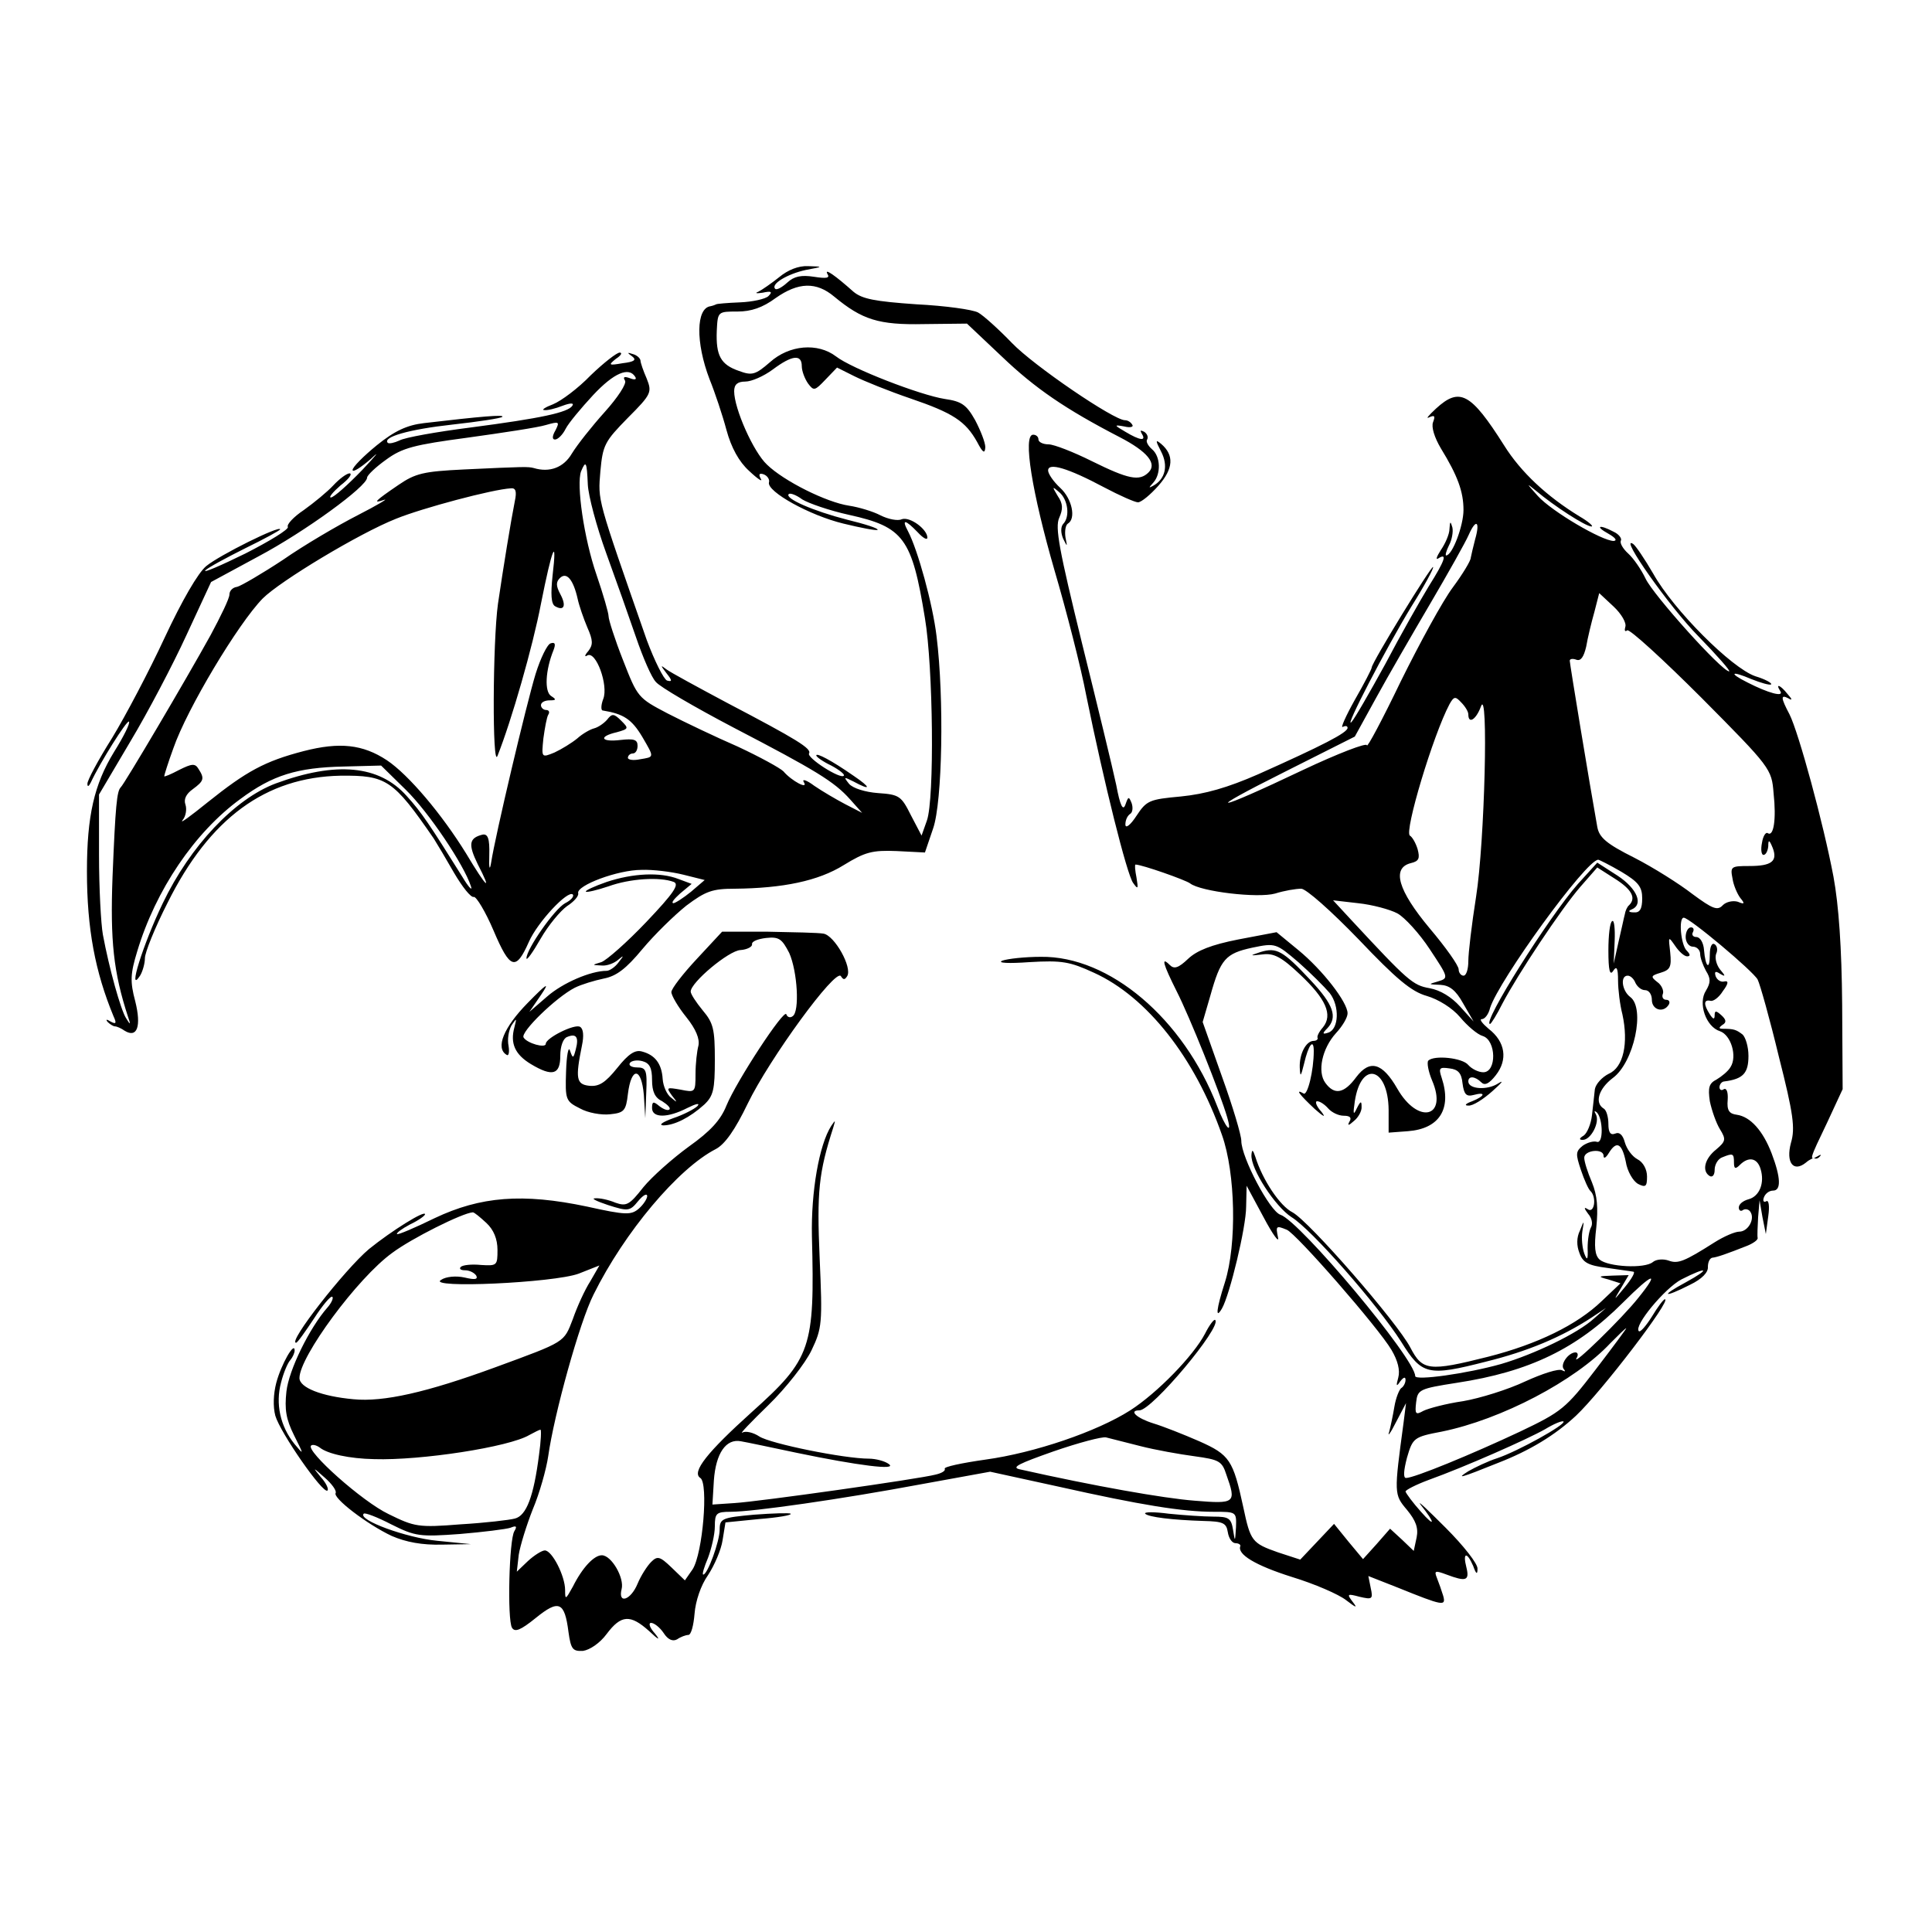 <?xml version="1.0" standalone="no"?>
<!DOCTYPE svg PUBLIC "-//W3C//DTD SVG 20010904//EN"
 "http://www.w3.org/TR/2001/REC-SVG-20010904/DTD/svg10.dtd">
<svg version="1.0" xmlns="http://www.w3.org/2000/svg"
 width="400pt" height="400pt" viewBox="0 0 400 400"
 preserveAspectRatio="xMidYMid meet">
<g transform="translate(0,400) scale(0.1,-0.1)"
fill="#000000" stroke="none">
<path d="M1613 3426 c-15 -12 -35 -26 -43 -30 -8 -3 -4 -4 9 -2 18 4 21 2 12
-7 -6 -6 -33 -12 -59 -13 -26 -1 -48 -3 -49 -4 -2 -1 -7 -3 -12 -4 -30 -4 -31
-75 -2 -151 11 -27 27 -75 35 -105 10 -37 26 -66 47 -85 18 -17 29 -24 24 -16
-5 9 -3 12 6 9 8 -3 13 -11 11 -17 -4 -19 84 -68 154 -85 37 -9 68 -15 71 -13
2 3 -26 12 -63 21 -70 18 -130 44 -121 53 3 3 16 -2 28 -11 13 -8 56 -23 97
-32 113 -25 130 -48 157 -214 17 -101 20 -374 4 -419 l-11 -31 -22 42 c-20 40
-24 43 -68 46 -27 2 -52 10 -60 19 -12 15 -11 15 9 5 37 -20 37 -13 0 12 -46
32 -77 48 -77 42 0 -3 14 -13 31 -21 17 -9 29 -19 26 -21 -7 -8 -77 37 -72 46
6 10 -25 29 -170 105 -60 32 -117 63 -125 69 -13 10 -13 9 0 -8 12 -15 12 -18
1 -15 -7 3 -26 41 -42 84 -104 298 -101 287 -96 349 5 55 9 62 57 111 49 49
50 53 39 81 -7 16 -13 33 -13 38 -1 5 -8 11 -16 13 -12 4 -12 3 -1 -5 9 -7 5
-11 -20 -14 -29 -5 -30 -4 -14 9 11 7 14 13 8 13 -6 0 -33 -21 -60 -47 -26
-27 -61 -53 -78 -60 -16 -6 -25 -12 -18 -12 6 -1 23 3 38 9 16 6 24 6 20 0 -9
-14 -65 -26 -210 -45 -71 -9 -138 -21 -148 -27 -11 -5 -21 -7 -24 -5 -12 12
43 28 134 38 54 6 100 13 103 16 5 5 -43 1 -162 -13 -35 -4 -61 -16 -98 -46
-27 -22 -50 -45 -50 -51 0 -6 17 5 38 23 20 19 12 9 -18 -23 -30 -31 -59 -57
-65 -57 -5 0 4 11 20 25 17 13 25 24 19 25 -6 0 -21 -11 -34 -25 -12 -13 -40
-36 -61 -51 -21 -14 -36 -30 -33 -35 2 -5 -37 -29 -88 -55 -51 -25 -88 -41
-83 -35 6 6 43 26 83 46 39 19 72 37 72 39 0 9 -125 -53 -153 -76 -17 -14 -50
-71 -86 -148 -32 -69 -81 -162 -109 -208 -29 -46 -52 -89 -51 -95 0 -7 3 -5 7
3 19 41 75 130 79 126 3 -3 -11 -31 -31 -63 -41 -67 -56 -132 -56 -247 0 -119
17 -208 55 -300 7 -15 5 -17 -6 -11 -8 5 -11 5 -6 -1 5 -5 12 -9 15 -9 4 0 13
-4 20 -9 26 -16 35 9 22 61 -11 41 -10 57 4 103 38 127 119 247 214 316 66 49
117 65 214 67 l77 2 51 -50 c48 -47 121 -156 135 -200 4 -11 -5 -2 -18 20 -67
107 -84 133 -115 167 -57 64 -146 72 -271 26 -85 -32 -177 -129 -234 -248 -41
-85 -74 -191 -47 -150 5 8 10 25 10 36 0 12 21 64 47 115 87 175 203 260 358
263 95 1 109 -8 193 -130 7 -11 26 -43 42 -71 17 -29 35 -52 41 -50 5 1 24
-30 41 -70 34 -80 46 -84 73 -23 18 41 81 108 91 98 3 -4 -4 -12 -16 -18 -22
-12 -80 -95 -80 -114 0 -6 13 12 29 40 16 28 41 58 55 68 14 9 25 21 23 27 -3
16 82 48 131 48 24 1 63 -4 87 -10 l44 -11 -28 -24 c-16 -13 -33 -24 -37 -24
-5 1 2 9 14 20 l24 20 -27 10 c-38 15 -95 12 -149 -6 -26 -9 -45 -18 -43 -20
2 -2 23 3 47 11 44 16 106 20 135 9 12 -5 0 -23 -57 -83 -40 -42 -82 -79 -93
-83 -20 -6 -20 -6 1 -7 11 -1 26 5 34 12 12 10 12 9 1 -5 -7 -10 -19 -18 -25
-18 -33 0 -91 -25 -123 -53 l-37 -32 24 35 c19 28 13 25 -28 -17 -49 -50 -67
-93 -43 -107 4 -3 6 5 4 18 -3 14 0 32 6 43 11 16 11 16 6 -4 -9 -33 1 -56 34
-76 45 -27 61 -22 61 17 0 20 6 36 14 39 19 8 25 0 18 -26 -5 -19 -6 -19 -12
-2 -3 10 -7 -10 -8 -43 -2 -59 -1 -62 29 -77 16 -9 44 -14 62 -12 29 3 33 7
37 42 7 57 28 56 33 -2 l3 -48 2 53 c2 46 0 52 -19 52 -11 0 -18 4 -15 9 3 5
15 7 26 4 15 -4 20 -14 20 -39 0 -24 6 -37 21 -44 11 -7 18 -14 15 -17 -3 -3
-12 0 -21 7 -12 10 -15 10 -15 -4 0 -21 32 -21 73 0 18 9 27 11 21 4 -6 -6
-29 -18 -50 -25 -22 -8 -31 -14 -21 -15 23 0 55 16 85 43 19 18 22 31 22 93 0
63 -3 76 -25 102 -14 17 -25 34 -25 39 0 19 79 85 103 86 14 1 25 7 24 12 -1
6 12 11 29 13 27 3 33 -2 48 -31 17 -38 22 -122 7 -131 -5 -4 -11 -2 -13 4 -4
13 -103 -138 -124 -189 -12 -30 -33 -53 -78 -85 -33 -24 -76 -62 -94 -84 -29
-37 -35 -40 -58 -32 -14 6 -33 10 -42 9 -9 0 3 -6 27 -14 41 -13 45 -13 62 8
10 12 18 17 19 11 0 -6 -8 -18 -17 -26 -16 -14 -27 -14 -108 4 -133 28 -220
21 -315 -24 -41 -20 -76 -35 -78 -33 -2 2 10 11 27 20 17 8 31 18 31 21 0 9
-69 -34 -116 -72 -50 -42 -169 -194 -151 -194 3 0 19 23 37 50 18 28 35 48 38
45 3 -2 -2 -13 -10 -22 -37 -42 -80 -129 -85 -174 -4 -37 -1 -57 16 -91 20
-40 21 -42 1 -18 -30 37 -40 84 -28 128 5 20 14 41 19 46 5 6 9 15 9 20 0 20
-28 -29 -38 -67 -6 -23 -7 -49 -2 -68 10 -35 99 -163 108 -155 3 3 -3 16 -14
28 -17 21 -17 21 8 -1 15 -13 25 -27 23 -32 -7 -10 65 -65 116 -89 30 -13 63
-19 104 -18 l60 1 -70 7 c-63 6 -165 43 -152 56 2 3 28 -7 57 -22 50 -25 59
-26 142 -20 48 4 96 10 105 13 12 5 14 3 8 -7 -11 -17 -15 -183 -5 -200 6 -10
18 -5 49 20 48 39 60 34 68 -29 5 -36 9 -40 30 -39 14 2 35 16 49 35 30 40 49
41 88 6 20 -19 24 -20 12 -5 -11 12 -14 22 -8 22 6 0 18 -9 26 -21 9 -14 19
-18 28 -13 7 5 18 9 23 9 6 0 11 20 13 44 2 26 13 59 28 80 13 20 27 52 30 72
l6 37 70 7 c38 3 68 8 65 11 -2 2 -36 1 -76 -2 -66 -6 -71 -8 -71 -31 0 -24
-25 -93 -34 -93 -3 0 2 16 10 35 7 19 14 48 14 65 0 27 3 30 33 30 46 0 228
26 394 57 l143 26 142 -31 c170 -38 256 -52 321 -52 47 0 47 0 46 -32 -2 -31
-2 -31 -6 -6 -4 25 -9 28 -41 28 -20 0 -62 3 -92 6 -30 4 -52 4 -49 0 7 -7 56
-13 121 -15 40 -1 47 -4 50 -23 2 -13 9 -23 16 -23 6 0 11 -3 10 -6 -7 -17 31
-40 107 -64 46 -14 97 -36 112 -48 21 -16 24 -17 14 -4 -13 17 -12 18 14 11
26 -6 28 -5 23 18 l-5 25 61 -24 c94 -38 100 -39 94 -17 -3 10 -9 27 -13 37
-6 15 -4 16 20 7 40 -15 48 -13 41 15 -8 31 1 33 14 3 6 -17 9 -19 9 -6 1 10
-29 48 -66 85 -37 37 -60 59 -52 48 31 -39 31 -49 1 -15 -17 19 -31 38 -32 42
0 3 21 14 48 24 75 27 204 84 241 105 18 11 35 18 38 16 6 -6 -95 -62 -137
-76 -19 -6 -46 -19 -60 -27 -27 -17 -16 -14 61 17 67 26 119 58 162 98 53 50
199 241 184 241 -3 0 -15 -16 -27 -36 -12 -19 -24 -33 -27 -30 -11 11 54 89
88 107 55 28 62 23 9 -6 -54 -29 -46 -33 9 -5 25 12 38 26 37 37 0 10 4 18 9
19 10 1 30 8 73 25 12 5 22 12 21 16 -1 5 0 24 1 43 l3 35 6 -35 7 -35 5 37
c3 21 1 34 -4 31 -5 -3 -8 0 -5 8 3 8 11 14 19 14 17 0 16 27 -3 77 -18 47
-44 76 -72 80 -16 2 -21 9 -19 31 1 15 -2 25 -8 22 -5 -4 -9 -1 -9 4 0 6 5 12
10 12 39 5 50 17 50 53 0 19 -6 38 -12 44 -13 10 -18 12 -40 12 -10 0 -10 2
-2 8 9 5 8 11 -2 20 -11 10 -14 10 -14 0 0 -9 -3 -9 -10 2 -13 20 -13 31 1 28
6 -2 18 7 26 20 12 16 12 22 3 20 -7 -2 -15 3 -18 11 -3 10 0 11 9 5 12 -7 12
-5 0 9 -7 9 -11 23 -8 32 4 8 2 17 -3 20 -6 4 -10 -6 -10 -21 0 -34 -9 -27
-12 9 -1 15 -8 27 -16 27 -7 0 -10 5 -7 10 3 6 1 10 -4 10 -6 0 -11 -9 -11
-20 0 -11 7 -20 15 -20 8 0 15 -7 15 -15 0 -8 6 -24 12 -35 10 -16 10 -24 0
-41 -17 -26 0 -75 29 -84 23 -8 36 -52 22 -74 -5 -9 -19 -20 -29 -26 -16 -8
-18 -17 -14 -45 4 -19 13 -45 21 -58 13 -21 12 -25 -8 -42 -24 -19 -30 -45
-13 -55 6 -3 10 3 10 13 0 11 7 23 16 26 22 9 24 8 24 -11 0 -13 3 -14 12 -5
18 18 36 15 43 -8 9 -29 -2 -57 -25 -63 -11 -3 -20 -10 -20 -17 0 -6 4 -9 9
-5 5 3 12 1 15 -4 10 -15 -5 -41 -23 -41 -9 0 -32 -10 -51 -22 -63 -40 -76
-45 -95 -38 -11 4 -26 3 -33 -3 -17 -14 -92 -10 -110 5 -10 9 -12 26 -7 67 4
40 2 66 -9 93 -9 21 -16 43 -16 51 0 16 40 20 40 4 0 -7 5 -4 11 6 16 26 27
20 35 -18 3 -20 15 -40 25 -46 16 -8 19 -6 19 15 0 15 -8 30 -20 36 -11 6 -22
21 -26 35 -4 15 -11 22 -20 18 -10 -4 -14 3 -14 20 0 14 -4 29 -10 32 -19 12
-10 41 19 63 44 32 68 145 36 168 -17 13 -21 44 -5 44 6 0 13 -7 16 -15 4 -8
12 -15 20 -15 8 0 14 -9 14 -20 0 -21 24 -28 35 -10 3 5 1 10 -5 10 -7 0 -10
6 -7 13 2 6 -3 18 -12 24 -14 11 -13 13 7 19 20 6 23 12 20 42 -4 34 -4 34 10
14 8 -12 19 -22 25 -22 7 0 7 4 -1 12 -12 12 -17 68 -6 68 12 0 143 -110 153
-128 5 -10 25 -81 44 -160 30 -118 34 -148 25 -178 -11 -41 5 -62 31 -41 8 7
16 10 18 9 3 -2 8 0 11 4 4 4 1 4 -5 0 -18 -10 -17 -7 20 70 l32 69 -1 175
c-1 118 -7 205 -18 265 -21 111 -72 298 -91 336 -18 34 -19 42 -2 33 8 -5 8
-2 -2 9 -15 19 -26 23 -15 6 8 -13 -25 -4 -68 18 -40 20 -34 25 8 7 20 -8 38
-13 41 -11 2 3 -13 11 -33 17 -49 17 -169 137 -211 212 -18 31 -37 59 -42 62
-30 19 75 -130 135 -191 39 -40 68 -73 64 -73 -15 0 -157 158 -173 192 -9 19
-25 42 -36 52 -11 10 -18 22 -15 27 2 4 -4 13 -15 18 -30 16 -40 12 -11 -4 14
-8 19 -14 11 -15 -24 0 -128 61 -157 93 -24 27 -25 28 -4 11 38 -32 103 -74
115 -74 5 0 -6 10 -25 21 -67 41 -121 91 -156 147 -69 109 -92 121 -141 76
-15 -14 -22 -22 -14 -18 11 5 13 3 8 -10 -4 -10 3 -32 16 -54 35 -57 47 -90
47 -128 0 -32 -23 -94 -36 -94 -2 0 0 9 6 21 6 11 9 28 7 37 -4 14 -5 13 -6
-3 0 -11 -9 -31 -18 -44 -9 -14 -11 -21 -5 -17 19 12 14 -4 -20 -58 -17 -28
-58 -100 -90 -161 -33 -60 -64 -114 -70 -120 -16 -16 71 152 124 239 27 43 47
80 45 82 -3 4 -127 -198 -127 -208 0 -3 -16 -34 -35 -67 -19 -34 -30 -59 -25
-56 6 3 10 2 10 -2 0 -10 -53 -37 -185 -96 -64 -28 -110 -41 -160 -46 -65 -6
-71 -8 -92 -40 -13 -20 -23 -27 -23 -18 0 9 4 18 10 22 5 3 6 13 3 22 -6 15
-7 14 -13 -3 -5 -14 -11 -2 -19 41 -7 33 -39 165 -71 294 -47 192 -56 239 -47
259 8 18 8 29 -3 45 -12 20 -12 21 3 8 18 -15 23 -51 8 -66 -5 -6 -5 -18 0
-30 9 -18 9 -18 5 2 -2 13 0 26 5 29 17 10 9 51 -16 74 -14 13 -25 29 -25 36
0 17 41 5 116 -35 32 -17 64 -31 70 -31 7 0 26 16 42 34 32 36 33 64 6 87 -12
10 -12 7 0 -16 15 -29 9 -57 -17 -71 -9 -5 -9 -4 1 7 16 18 15 54 -3 69 -8 7
-13 16 -10 20 3 5 0 12 -6 16 -8 4 -9 3 -5 -4 10 -16 -4 -14 -34 4 -24 14 -24
15 -2 11 12 -3 20 -1 16 4 -3 5 -9 9 -15 9 -23 0 -189 113 -234 160 -27 28
-59 57 -70 63 -11 6 -68 14 -128 17 -86 6 -112 11 -130 26 -37 33 -61 50 -54
37 6 -9 -2 -10 -28 -6 -26 4 -41 1 -55 -12 -11 -10 -22 -16 -25 -13 -10 10 26
31 63 39 37 7 37 7 5 8 -20 1 -42 -8 -60 -23z m114 -40 c58 -48 92 -59 186
-57 l89 1 72 -68 c69 -66 132 -109 244 -167 58 -30 78 -55 60 -73 -19 -19 -42
-14 -117 23 -38 19 -79 35 -90 35 -12 0 -21 5 -21 10 0 6 -5 10 -11 10 -22 0
-2 -121 44 -280 25 -85 55 -202 66 -260 37 -182 84 -370 97 -388 10 -14 11
-13 7 11 -3 15 -4 27 -2 27 13 0 104 -32 113 -39 22 -17 140 -31 176 -21 19 6
43 10 54 10 10 0 61 -45 119 -105 78 -82 109 -108 141 -117 24 -7 53 -25 69
-44 15 -18 36 -36 47 -39 28 -9 29 -75 1 -75 -10 0 -24 7 -31 15 -12 15 -71
21 -83 9 -3 -4 0 -22 8 -41 33 -77 -29 -92 -72 -17 -31 54 -57 61 -85 24 -25
-34 -45 -38 -64 -12 -17 23 -7 71 22 103 13 14 24 32 24 41 0 23 -52 90 -102
131 l-45 37 -79 -15 c-56 -11 -86 -23 -104 -40 -20 -19 -29 -22 -38 -13 -19
19 -14 2 14 -54 27 -53 90 -210 105 -262 11 -38 -4 -21 -21 24 -70 181 -223
311 -365 309 -33 0 -69 -4 -80 -8 -11 -5 14 -6 56 -3 68 4 84 1 134 -22 110
-50 209 -176 265 -336 28 -79 31 -226 6 -305 -18 -56 -20 -78 -6 -54 16 28 50
168 50 211 l1 43 35 -65 c19 -36 33 -55 30 -42 -5 24 -4 25 18 16 19 -7 190
-203 217 -249 13 -22 18 -42 14 -57 -5 -18 -4 -20 4 -8 7 9 11 10 11 3 0 -6
-4 -14 -9 -17 -4 -3 -11 -20 -14 -38 -3 -18 -8 -42 -11 -53 -4 -11 3 -2 14 20
l21 40 -5 -40 c-20 -148 -20 -149 7 -181 18 -22 24 -37 20 -57 l-6 -28 -24 23
-25 23 -28 -32 -28 -31 -30 36 -30 37 -35 -37 -35 -37 -46 15 c-54 19 -57 23
-72 94 -21 97 -28 108 -91 136 -32 14 -75 31 -95 37 -35 11 -52 27 -29 27 26
0 171 173 157 187 -2 3 -12 -10 -21 -28 -24 -46 -99 -123 -155 -159 -69 -44
-198 -88 -300 -102 -49 -7 -87 -15 -84 -19 2 -4 -6 -9 -19 -12 -34 -9 -366
-56 -417 -59 l-45 -3 3 50 c4 56 25 87 56 81 12 -2 64 -13 116 -24 125 -26
210 -37 190 -23 -8 6 -27 11 -41 11 -51 0 -204 31 -227 46 -12 8 -28 12 -35 8
-7 -4 18 22 54 57 36 35 76 86 89 113 22 46 23 56 17 191 -6 138 -2 177 28
270 5 17 5 17 -4 4 -25 -39 -42 -136 -40 -229 6 -231 -1 -253 -125 -364 -91
-82 -125 -124 -106 -136 17 -11 5 -156 -16 -189 l-16 -23 -28 27 c-24 23 -29
24 -42 11 -8 -8 -21 -28 -28 -45 -14 -34 -41 -43 -33 -11 6 23 -21 70 -41 70
-16 0 -40 -25 -60 -65 -15 -27 -16 -28 -16 -7 0 29 -27 82 -42 82 -6 0 -22
-10 -35 -22 l-23 -22 4 35 c3 19 16 61 29 94 14 33 28 83 32 110 12 86 65 278
94 335 64 129 175 261 253 301 19 10 40 40 66 94 45 93 182 281 193 264 5 -8
8 -8 13 0 11 18 -26 84 -49 88 -11 2 -63 3 -115 4 l-95 0 -52 -56 c-29 -31
-53 -62 -53 -69 0 -7 14 -31 31 -52 20 -25 28 -45 25 -59 -3 -11 -6 -37 -6
-59 0 -38 -1 -38 -31 -32 -29 5 -30 5 -18 -12 12 -15 12 -16 -1 -5 -9 6 -17
24 -18 39 -2 32 -16 50 -43 57 -14 4 -28 -5 -51 -34 -25 -31 -38 -39 -58 -37
-27 3 -29 15 -15 84 4 19 3 34 -4 38 -11 7 -71 -23 -71 -35 0 -10 -39 1 -46
13 -7 11 67 83 106 103 14 7 41 15 60 19 26 5 46 20 80 61 25 30 66 70 91 90
40 30 54 35 100 35 100 1 173 16 226 49 44 27 59 31 109 29 l59 -3 17 50 c19
55 23 269 7 398 -8 67 -39 179 -59 217 -14 26 -6 25 20 -2 11 -12 20 -17 20
-11 0 17 -36 44 -53 38 -8 -4 -28 0 -44 8 -15 8 -45 17 -65 20 -47 7 -135 51
-170 85 -28 26 -68 116 -68 152 0 14 7 20 23 20 13 0 38 11 57 25 40 30 60 32
60 7 0 -10 6 -26 13 -36 12 -16 14 -15 36 8 l24 25 36 -18 c20 -10 72 -31 116
-46 88 -30 114 -47 138 -90 12 -23 16 -25 17 -11 0 10 -10 35 -21 56 -18 32
-28 39 -63 44 -51 8 -193 63 -225 88 -38 29 -97 24 -137 -12 -30 -26 -37 -28
-64 -18 -38 13 -48 32 -46 83 2 40 2 40 43 40 28 0 52 8 79 28 47 33 84 34
121 3z m-412 -166 c4 -6 -1 -7 -11 -3 -11 4 -15 3 -10 -5 4 -6 -15 -35 -42
-65 -27 -30 -57 -68 -68 -86 -17 -29 -46 -40 -79 -30 -12 3 -18 3 -145 -3 -83
-4 -100 -8 -135 -32 -50 -34 -54 -39 -30 -31 11 4 -14 -11 -55 -32 -41 -21
-111 -62 -154 -92 -44 -29 -87 -54 -95 -56 -9 -1 -16 -8 -16 -16 0 -8 -18 -45
-39 -84 -52 -94 -179 -309 -186 -315 -8 -8 -11 -37 -17 -185 -5 -133 2 -198
32 -290 6 -17 5 -18 -4 -3 -11 17 -35 103 -48 173 -4 22 -8 96 -8 165 l0 125
65 110 c36 60 88 159 116 220 l51 110 98 53 c96 51 225 145 225 163 0 5 18 22
39 37 34 25 58 31 170 46 72 10 145 21 161 26 28 8 29 7 20 -11 -7 -12 -7 -19
-1 -19 6 0 16 10 22 22 6 12 32 43 57 70 43 46 74 59 87 38z m-98 -223 c1 -23
18 -87 38 -142 20 -55 48 -134 62 -175 14 -41 32 -83 41 -92 8 -10 80 -52 160
-94 171 -89 209 -112 242 -149 l25 -28 -35 18 c-19 10 -48 27 -64 38 -16 12
-26 15 -22 8 11 -17 -25 2 -42 22 -7 7 -49 30 -94 51 -46 20 -111 51 -146 69
-61 32 -62 33 -92 110 -17 43 -30 84 -30 91 0 7 -11 45 -25 86 -26 75 -42 187
-32 214 10 24 12 20 14 -27z m-151 -34 c-8 -40 -24 -138 -35 -213 -11 -79 -12
-344 -1 -315 29 73 73 226 90 315 23 116 34 143 24 58 -4 -38 -3 -58 5 -63 19
-11 24 1 11 25 -9 17 -9 25 -1 33 14 14 28 -3 37 -43 3 -14 12 -40 20 -59 12
-27 12 -36 2 -49 -8 -9 -8 -13 -2 -9 18 10 44 -62 33 -90 -5 -13 -5 -24 -1
-24 43 -7 60 -18 82 -55 25 -43 25 -41 -5 -46 -14 -3 -25 -1 -25 3 0 5 5 9 10
9 6 0 10 7 10 16 0 13 -8 15 -35 12 -41 -5 -47 7 -8 16 25 7 25 8 9 24 -15 15
-19 15 -29 2 -7 -8 -19 -16 -27 -18 -8 -2 -24 -11 -35 -21 -11 -9 -32 -22 -47
-29 -27 -11 -27 -11 -23 29 3 22 7 44 10 49 4 6 1 10 -4 10 -6 0 -11 5 -11 10
0 6 8 10 18 10 14 0 14 2 3 9 -14 9 -12 53 5 95 5 13 3 17 -6 14 -7 -2 -21
-31 -31 -63 -19 -62 -84 -337 -92 -390 -3 -19 -5 -14 -4 15 1 34 -3 44 -14 42
-28 -7 -30 -20 -10 -61 31 -60 19 -50 -24 22 -50 81 -119 163 -164 193 -50 33
-98 38 -172 19 -81 -21 -119 -42 -199 -106 -36 -29 -59 -46 -52 -37 7 8 9 23
6 32 -4 11 1 22 15 32 23 17 25 22 12 42 -7 12 -14 11 -40 -2 -17 -9 -31 -15
-31 -13 0 2 8 28 19 58 28 81 134 258 185 310 36 36 200 135 276 165 54 22
200 61 238 63 10 1 12 -7 8 -26z m1988 -80 c-4 -15 -8 -33 -9 -38 0 -6 -17
-34 -37 -61 -21 -28 -69 -116 -108 -195 -38 -79 -70 -139 -70 -132 0 6 -60
-17 -132 -51 -187 -89 -212 -91 -38 -4 l145 73 44 80 c24 44 75 132 112 195
37 63 73 127 80 143 15 34 24 28 13 -10z m311 -181 c-2 -7 -1 -11 4 -7 5 3 74
-60 154 -140 143 -144 145 -147 149 -197 6 -55 0 -91 -12 -83 -4 3 -10 -6 -12
-20 -3 -14 -1 -25 3 -25 5 0 9 8 10 18 0 14 2 14 9 -3 11 -28 -2 -38 -48 -38
-38 0 -40 -1 -35 -26 2 -14 10 -32 16 -40 10 -12 9 -14 -5 -8 -10 3 -24 0 -31
-7 -11 -12 -21 -8 -63 23 -27 21 -81 55 -120 75 -58 29 -73 42 -77 64 -16 89
-57 338 -57 344 0 4 6 5 14 2 9 -3 15 6 20 27 3 18 11 51 17 72 l10 39 30 -28
c16 -15 27 -34 24 -42z m-325 -181 c0 -21 16 -11 26 16 16 46 8 -281 -10 -394
-9 -57 -16 -116 -16 -133 0 -16 -4 -30 -10 -30 -5 0 -10 6 -10 13 0 8 -27 46
-60 85 -66 79 -79 125 -39 135 17 4 19 10 14 29 -4 13 -11 25 -16 28 -12 8 48
208 82 272 9 16 12 17 24 4 8 -8 15 -19 15 -25z m317 -326 c35 -21 43 -31 43
-55 0 -22 -5 -30 -17 -29 -11 0 -13 3 -5 6 25 10 12 43 -29 70 l-42 27 -40
-44 c-60 -68 -200 -290 -182 -290 2 0 14 19 26 43 31 59 121 195 161 241 l35
40 36 -23 c35 -22 45 -40 30 -55 -4 -3 -8 -12 -9 -19 -2 -7 -7 -32 -13 -57
l-10 -45 2 47 c1 25 -1 44 -5 41 -5 -2 -8 -30 -8 -61 0 -41 3 -53 10 -42 7 11
10 6 10 -20 0 -19 4 -51 9 -70 13 -60 2 -110 -28 -123 -14 -7 -27 -21 -29 -32
-1 -11 -4 -35 -6 -54 -2 -18 -10 -37 -17 -42 -10 -6 -10 -9 -2 -9 17 0 36 37
27 53 -4 7 -3 8 2 4 13 -13 14 -66 0 -61 -6 2 -19 -1 -29 -8 -15 -12 -15 -17
-4 -50 7 -21 16 -41 20 -44 13 -13 8 -46 -5 -38 -9 6 -9 3 0 -9 8 -9 10 -21 6
-28 -4 -7 -7 -26 -7 -43 1 -25 -1 -27 -7 -11 -4 11 -6 31 -4 45 4 24 4 25 -5
2 -7 -14 -7 -31 -1 -46 7 -20 18 -26 57 -31 26 -4 51 -7 55 -8 4 -1 -4 -15
-18 -32 -24 -29 -24 -29 -8 -2 l16 27 -33 -1 c-31 -1 -32 -2 -9 -8 l25 -8 -39
-37 c-51 -49 -133 -89 -235 -115 -123 -31 -136 -29 -161 19 -27 52 -209 261
-244 280 -26 13 -62 67 -77 115 -5 15 -7 16 -8 4 -2 -29 49 -107 83 -129 41
-25 178 -181 227 -258 43 -69 55 -72 176 -41 85 21 155 50 218 91 l30 20 -25
-22 c-34 -31 -124 -74 -192 -94 -71 -20 -178 -35 -178 -25 0 36 -239 321 -279
334 -22 7 -81 119 -81 153 0 12 -18 72 -40 133 l-40 113 16 55 c21 75 31 87
87 99 48 10 49 9 95 -30 25 -22 54 -51 65 -64 21 -27 19 -75 -3 -82 -12 -4
-13 -2 -2 9 22 23 13 49 -35 100 -57 61 -70 68 -103 58 -24 -8 -23 -8 4 -5 23
3 39 -5 78 -42 53 -50 68 -83 47 -109 -8 -9 -13 -19 -11 -22 1 -3 -3 -6 -8 -6
-16 0 -30 -27 -29 -55 1 -21 2 -20 9 8 9 39 20 53 20 26 0 -41 -13 -93 -21
-88 -19 11 -8 -3 23 -32 18 -16 24 -19 14 -6 -11 12 -14 22 -9 22 6 0 16 -7
23 -15 7 -8 21 -15 32 -15 13 0 17 -4 12 -12 -5 -9 -2 -9 9 1 9 7 17 21 16 30
0 12 -2 12 -10 -4 -7 -15 -8 -12 -4 15 13 85 69 71 70 -18 l0 -47 40 3 c65 5
91 46 70 110 -7 21 -5 23 16 20 18 -2 25 -10 27 -31 3 -23 8 -28 23 -24 26 7
24 -2 -3 -13 -14 -5 -17 -9 -8 -9 9 -1 31 13 50 30 19 17 25 24 12 16 -23 -15
-62 -12 -62 4 0 12 14 11 27 -2 7 -7 16 -3 30 15 25 32 20 69 -15 96 -13 11
-20 20 -14 20 6 0 14 10 17 23 18 57 199 307 224 307 2 0 24 -11 48 -25z
m-464 -86 c15 -8 46 -42 67 -74 39 -59 40 -60 17 -67 -21 -6 -20 -6 5 -7 19
-1 32 -11 47 -38 l22 -38 -28 31 c-18 20 -41 34 -63 38 -35 6 -45 15 -163 142
l-37 40 52 -6 c29 -3 66 -13 81 -21z m-1886 -641 c15 -14 23 -33 23 -56 0 -32
-1 -33 -34 -31 -19 2 -38 0 -42 -4 -4 -4 0 -7 9 -7 9 0 19 -5 23 -11 4 -8 -3
-9 -24 -4 -18 4 -39 2 -49 -5 -30 -18 233 -6 285 13 l43 17 -19 -33 c-11 -17
-27 -52 -36 -78 -19 -49 -14 -46 -161 -100 -142 -52 -231 -72 -293 -66 -66 6
-112 24 -112 44 0 44 120 207 192 259 40 30 146 83 167 84 3 0 15 -10 28 -22z
m2385 -155 c-33 -42 -139 -145 -128 -125 4 6 3 12 -2 12 -15 0 -33 -26 -24
-35 4 -5 2 -5 -4 -2 -7 4 -41 -7 -76 -23 -36 -17 -94 -35 -129 -41 -35 -5 -72
-15 -82 -20 -16 -9 -18 -7 -15 18 3 26 7 28 84 40 151 23 249 71 344 166 62
62 78 67 32 10z m-88 -148 c-62 -81 -71 -88 -157 -129 -100 -47 -219 -96 -236
-96 -6 0 -5 15 2 42 12 41 14 43 72 54 123 25 276 105 349 183 17 17 31 31 33
31 1 0 -27 -38 -63 -85z m-2188 -177 c-11 -86 -26 -126 -50 -132 -11 -3 -62
-9 -113 -12 -87 -7 -95 -5 -148 21 -55 26 -172 131 -161 142 3 3 11 1 18 -4
16 -13 61 -23 113 -24 96 -3 279 25 321 50 11 6 21 11 23 11 2 0 1 -24 -3 -52z
m1245 18 c31 -8 82 -17 112 -21 51 -7 57 -10 66 -38 21 -59 19 -61 -66 -54
-64 5 -206 30 -362 65 -18 4 -1 12 70 37 52 18 101 31 109 29 8 -2 40 -10 71
-18z"/>
</g>
</svg>
